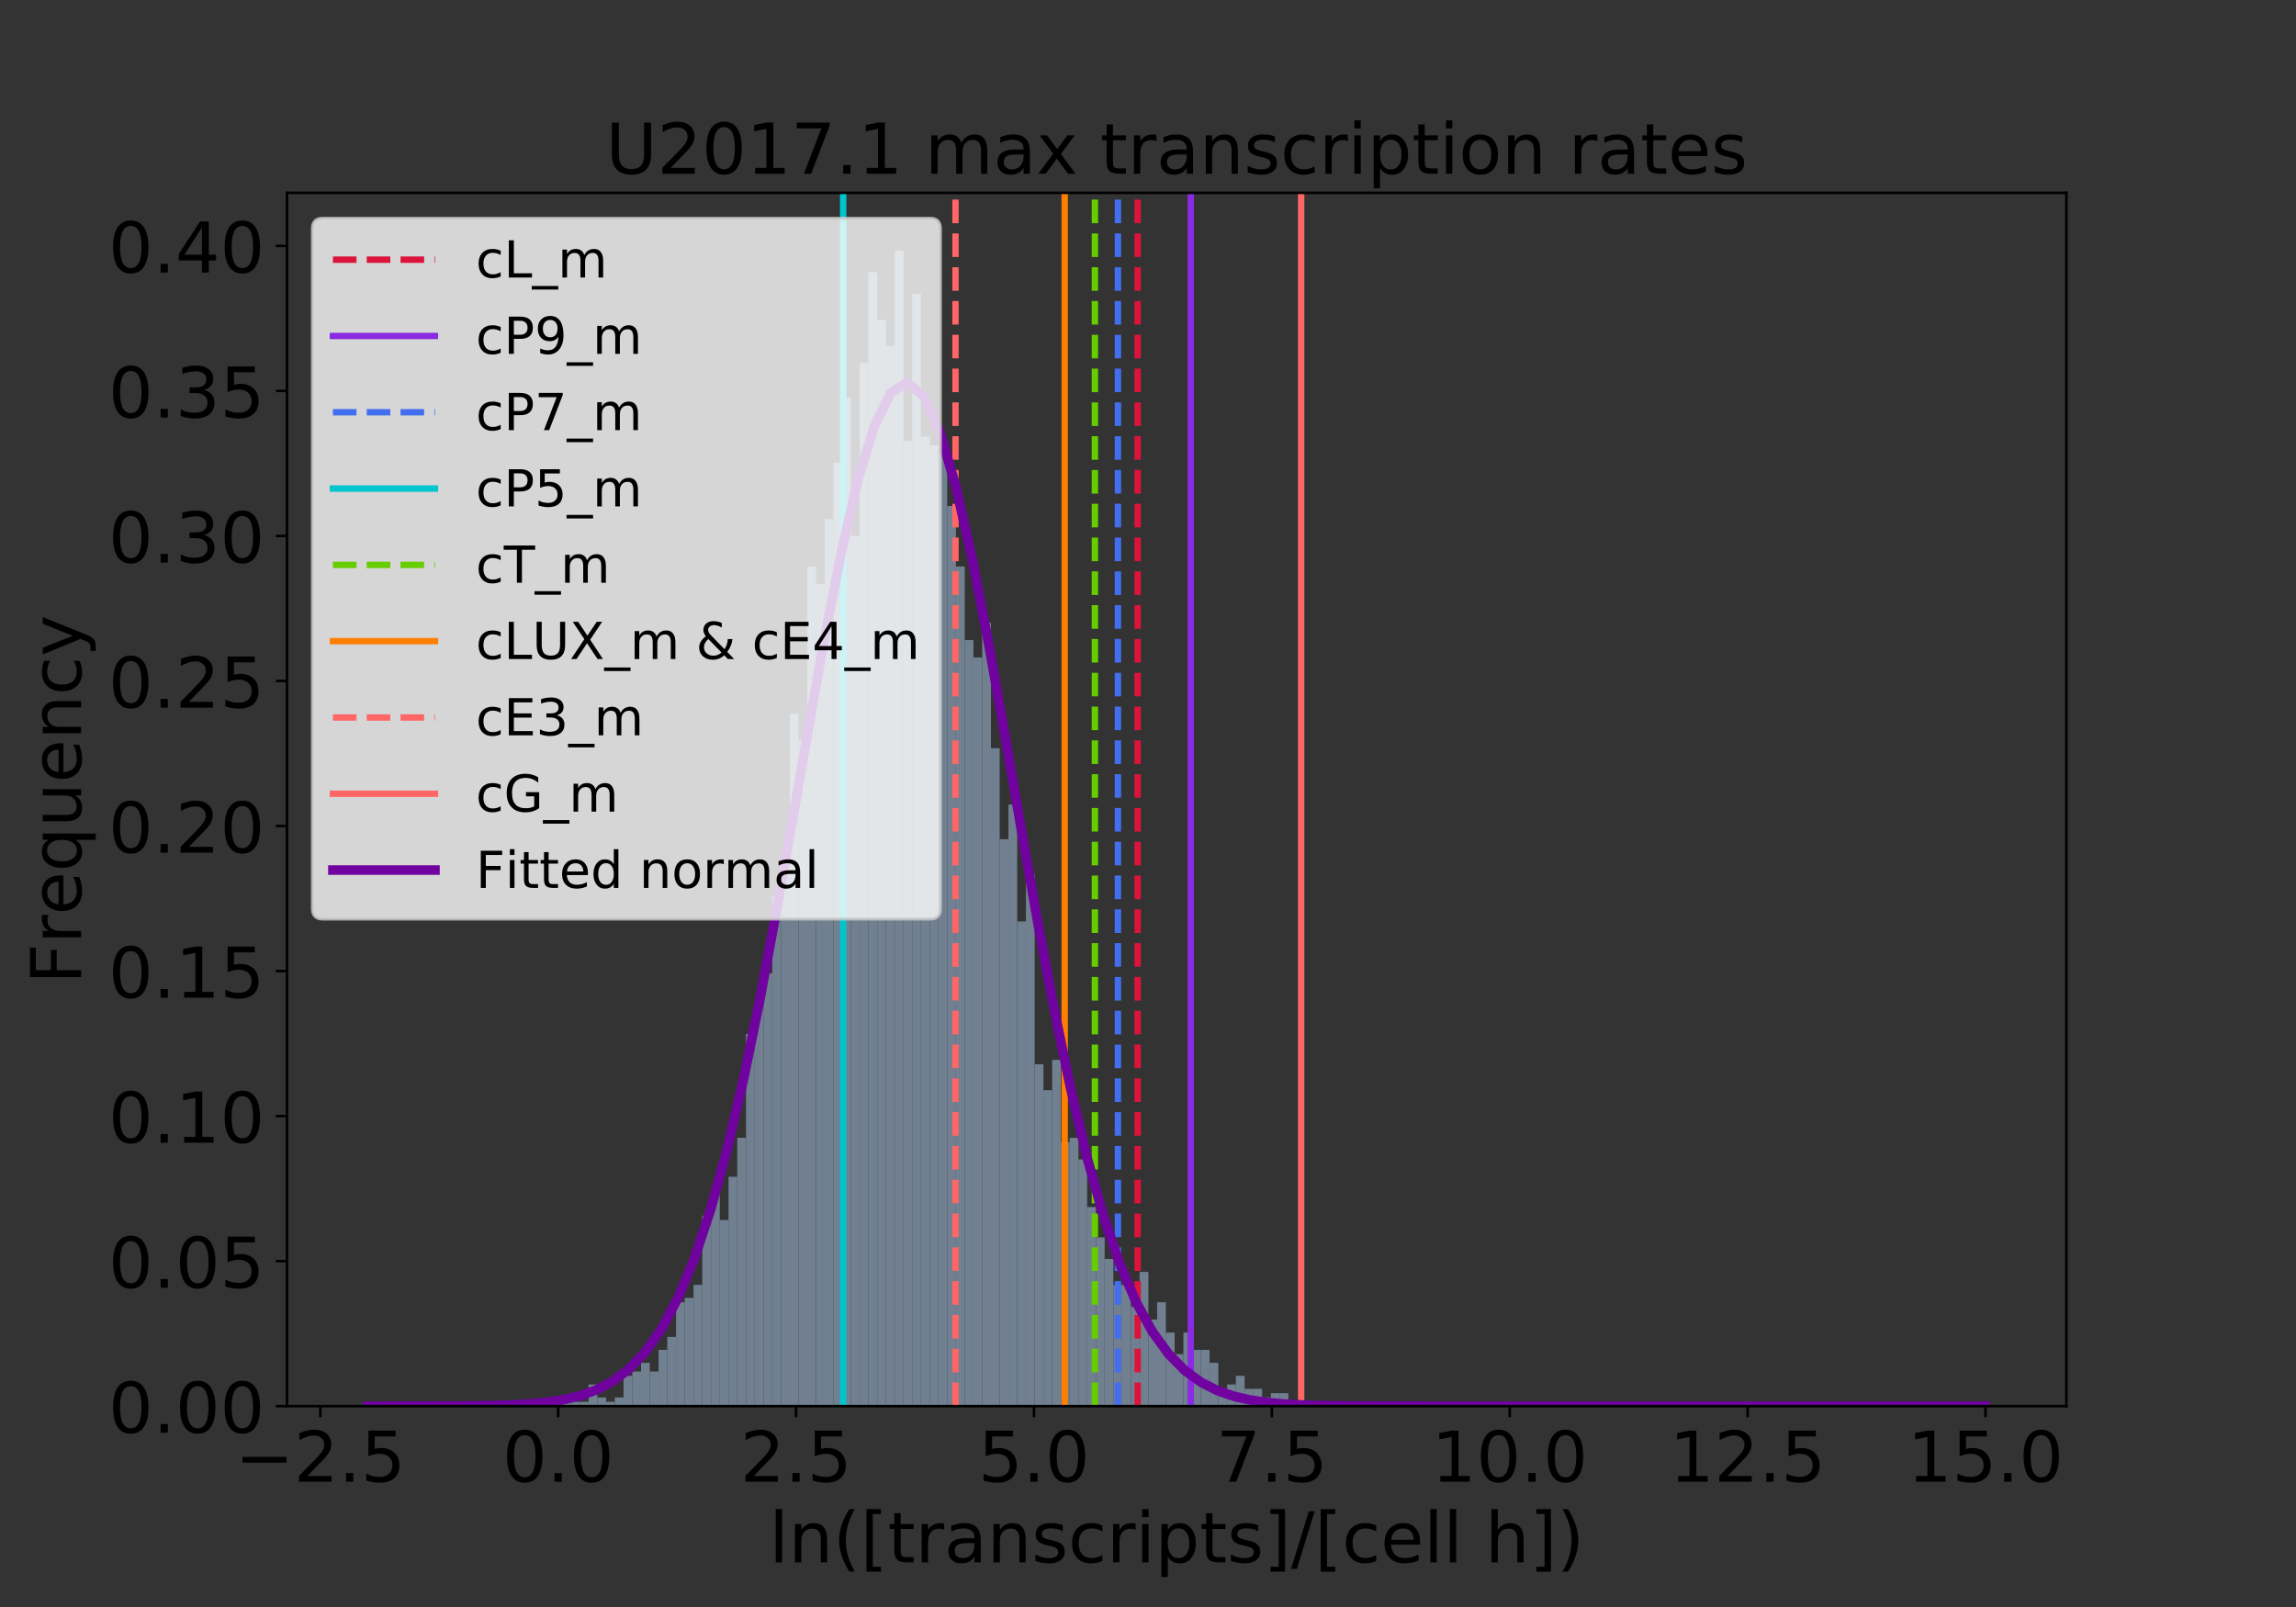 <?xml version="1.0" encoding="utf-8" standalone="no"?>
<!DOCTYPE svg PUBLIC "-//W3C//DTD SVG 1.1//EN"
  "http://www.w3.org/Graphics/SVG/1.1/DTD/svg11.dtd">
<!-- Created with matplotlib (http://matplotlib.org/) -->
<svg height="504pt" version="1.1" viewBox="0 0 720 504" width="720pt" xmlns="http://www.w3.org/2000/svg" xmlns:xlink="http://www.w3.org/1999/xlink">
 <rect x="0" y="0" width="720" height="504" fill="#333333" stroke="none"/>
 <defs>
  <style type="text/css">
*{stroke-linecap:butt;stroke-linejoin:round;}
  </style>
 </defs>
 <g id="figure_1">
  <g id="patch_1">
   <path d="M 0 504 
L 720 504 
L 720 0 
L 0 0 
z
" style="fill:none;"/>
  </g>
  <g id="axes_1">
   <g id="patch_2">
    <path d="M 90 441 
L 648 441 
L 648 60.48 
L 90 60.48 
z
" style="fill:none;"/>
   </g>
   <g id="patch_3">
    <path clip-path="url(#pf3d0f4c58c)" d="M 151.652 441 
L 154.395 441 
L 154.395 439.643 
L 151.652 439.643 
z
" style="fill:#708090;"/>
   </g>
   <g id="patch_4">
    <path clip-path="url(#pf3d0f4c58c)" d="M 154.395 441 
L 157.138 441 
L 157.138 441 
L 154.395 441 
z
" style="fill:#708090;"/>
   </g>
   <g id="patch_5">
    <path clip-path="url(#pf3d0f4c58c)" d="M 157.138 441 
L 159.881 441 
L 159.881 441 
L 157.138 441 
z
" style="fill:#708090;"/>
   </g>
   <g id="patch_6">
    <path clip-path="url(#pf3d0f4c58c)" d="M 159.881 441 
L 162.624 441 
L 162.624 439.643 
L 159.881 439.643 
z
" style="fill:#708090;"/>
   </g>
   <g id="patch_7">
    <path clip-path="url(#pf3d0f4c58c)" d="M 162.624 441 
L 165.367 441 
L 165.367 439.643 
L 162.624 439.643 
z
" style="fill:#708090;"/>
   </g>
   <g id="patch_8">
    <path clip-path="url(#pf3d0f4c58c)" d="M 165.367 441 
L 168.11 441 
L 168.11 441 
L 165.367 441 
z
" style="fill:#708090;"/>
   </g>
   <g id="patch_9">
    <path clip-path="url(#pf3d0f4c58c)" d="M 168.11 441 
L 170.853 441 
L 170.853 441 
L 168.11 441 
z
" style="fill:#708090;"/>
   </g>
   <g id="patch_10">
    <path clip-path="url(#pf3d0f4c58c)" d="M 170.853 441 
L 173.596 441 
L 173.596 441 
L 170.853 441 
z
" style="fill:#708090;"/>
   </g>
   <g id="patch_11">
    <path clip-path="url(#pf3d0f4c58c)" d="M 173.596 441 
L 176.339 441 
L 176.339 441 
L 173.596 441 
z
" style="fill:#708090;"/>
   </g>
   <g id="patch_12">
    <path clip-path="url(#pf3d0f4c58c)" d="M 176.339 441 
L 179.082 441 
L 179.082 439.643 
L 176.339 439.643 
z
" style="fill:#708090;"/>
   </g>
   <g id="patch_13">
    <path clip-path="url(#pf3d0f4c58c)" d="M 179.082 441 
L 181.825 441 
L 181.825 439.643 
L 179.082 439.643 
z
" style="fill:#708090;"/>
   </g>
   <g id="patch_14">
    <path clip-path="url(#pf3d0f4c58c)" d="M 181.825 441 
L 184.568 441 
L 184.568 439.643 
L 181.825 439.643 
z
" style="fill:#708090;"/>
   </g>
   <g id="patch_15">
    <path clip-path="url(#pf3d0f4c58c)" d="M 184.568 441 
L 187.311 441 
L 187.311 434.213 
L 184.568 434.213 
z
" style="fill:#708090;"/>
   </g>
   <g id="patch_16">
    <path clip-path="url(#pf3d0f4c58c)" d="M 187.311 441 
L 190.054 441 
L 190.054 438.285 
L 187.311 438.285 
z
" style="fill:#708090;"/>
   </g>
   <g id="patch_17">
    <path clip-path="url(#pf3d0f4c58c)" d="M 190.054 441 
L 192.797 441 
L 192.797 439.643 
L 190.054 439.643 
z
" style="fill:#708090;"/>
   </g>
   <g id="patch_18">
    <path clip-path="url(#pf3d0f4c58c)" d="M 192.797 441 
L 195.54 441 
L 195.54 438.285 
L 192.797 438.285 
z
" style="fill:#708090;"/>
   </g>
   <g id="patch_19">
    <path clip-path="url(#pf3d0f4c58c)" d="M 195.54 441 
L 198.283 441 
L 198.283 431.499 
L 195.54 431.499 
z
" style="fill:#708090;"/>
   </g>
   <g id="patch_20">
    <path clip-path="url(#pf3d0f4c58c)" d="M 198.283 441 
L 201.026 441 
L 201.026 430.142 
L 198.283 430.142 
z
" style="fill:#708090;"/>
   </g>
   <g id="patch_21">
    <path clip-path="url(#pf3d0f4c58c)" d="M 201.026 441 
L 203.769 441 
L 203.769 427.427 
L 201.026 427.427 
z
" style="fill:#708090;"/>
   </g>
   <g id="patch_22">
    <path clip-path="url(#pf3d0f4c58c)" d="M 203.769 441 
L 206.512 441 
L 206.512 430.142 
L 203.769 430.142 
z
" style="fill:#708090;"/>
   </g>
   <g id="patch_23">
    <path clip-path="url(#pf3d0f4c58c)" d="M 206.512 441 
L 209.255 441 
L 209.255 423.355 
L 206.512 423.355 
z
" style="fill:#708090;"/>
   </g>
   <g id="patch_24">
    <path clip-path="url(#pf3d0f4c58c)" d="M 209.255 441 
L 211.998 441 
L 211.998 419.283 
L 209.255 419.283 
z
" style="fill:#708090;"/>
   </g>
   <g id="patch_25">
    <path clip-path="url(#pf3d0f4c58c)" d="M 211.998 441 
L 214.741 441 
L 214.741 408.425 
L 211.998 408.425 
z
" style="fill:#708090;"/>
   </g>
   <g id="patch_26">
    <path clip-path="url(#pf3d0f4c58c)" d="M 214.741 441 
L 217.484 441 
L 217.484 407.067 
L 214.741 407.067 
z
" style="fill:#708090;"/>
   </g>
   <g id="patch_27">
    <path clip-path="url(#pf3d0f4c58c)" d="M 217.484 441 
L 220.228 441 
L 220.228 402.996 
L 217.484 402.996 
z
" style="fill:#708090;"/>
   </g>
   <g id="patch_28">
    <path clip-path="url(#pf3d0f4c58c)" d="M 220.228 441 
L 222.971 441 
L 222.971 381.279 
L 220.228 381.279 
z
" style="fill:#708090;"/>
   </g>
   <g id="patch_29">
    <path clip-path="url(#pf3d0f4c58c)" d="M 222.971 441 
L 225.714 441 
L 225.714 373.135 
L 222.971 373.135 
z
" style="fill:#708090;"/>
   </g>
   <g id="patch_30">
    <path clip-path="url(#pf3d0f4c58c)" d="M 225.714 441 
L 228.457 441 
L 228.457 382.636 
L 225.714 382.636 
z
" style="fill:#708090;"/>
   </g>
   <g id="patch_31">
    <path clip-path="url(#pf3d0f4c58c)" d="M 228.457 441 
L 231.2 441 
L 231.2 369.063 
L 228.457 369.063 
z
" style="fill:#708090;"/>
   </g>
   <g id="patch_32">
    <path clip-path="url(#pf3d0f4c58c)" d="M 231.2 441 
L 233.943 441 
L 233.943 356.847 
L 231.2 356.847 
z
" style="fill:#708090;"/>
   </g>
   <g id="patch_33">
    <path clip-path="url(#pf3d0f4c58c)" d="M 233.943 441 
L 236.686 441 
L 236.686 324.272 
L 233.943 324.272 
z
" style="fill:#708090;"/>
   </g>
   <g id="patch_34">
    <path clip-path="url(#pf3d0f4c58c)" d="M 236.686 441 
L 239.429 441 
L 239.429 314.771 
L 236.686 314.771 
z
" style="fill:#708090;"/>
   </g>
   <g id="patch_35">
    <path clip-path="url(#pf3d0f4c58c)" d="M 239.429 441 
L 242.172 441 
L 242.172 305.27 
L 239.429 305.27 
z
" style="fill:#708090;"/>
   </g>
   <g id="patch_36">
    <path clip-path="url(#pf3d0f4c58c)" d="M 242.172 441 
L 244.915 441 
L 244.915 280.838 
L 242.172 280.838 
z
" style="fill:#708090;"/>
   </g>
   <g id="patch_37">
    <path clip-path="url(#pf3d0f4c58c)" d="M 244.915 441 
L 247.658 441 
L 247.658 271.337 
L 244.915 271.337 
z
" style="fill:#708090;"/>
   </g>
   <g id="patch_38">
    <path clip-path="url(#pf3d0f4c58c)" d="M 247.658 441 
L 250.401 441 
L 250.401 223.831 
L 247.658 223.831 
z
" style="fill:#708090;"/>
   </g>
   <g id="patch_39">
    <path clip-path="url(#pf3d0f4c58c)" d="M 250.401 441 
L 253.144 441 
L 253.144 231.975 
L 250.401 231.975 
z
" style="fill:#708090;"/>
   </g>
   <g id="patch_40">
    <path clip-path="url(#pf3d0f4c58c)" d="M 253.144 441 
L 255.887 441 
L 255.887 177.683 
L 253.144 177.683 
z
" style="fill:#708090;"/>
   </g>
   <g id="patch_41">
    <path clip-path="url(#pf3d0f4c58c)" d="M 255.887 441 
L 258.63 441 
L 258.63 183.112 
L 255.887 183.112 
z
" style="fill:#708090;"/>
   </g>
   <g id="patch_42">
    <path clip-path="url(#pf3d0f4c58c)" d="M 258.63 441 
L 261.373 441 
L 261.373 162.753 
L 258.63 162.753 
z
" style="fill:#708090;"/>
   </g>
   <g id="patch_43">
    <path clip-path="url(#pf3d0f4c58c)" d="M 261.373 441 
L 264.116 441 
L 264.116 145.108 
L 261.373 145.108 
z
" style="fill:#708090;"/>
   </g>
   <g id="patch_44">
    <path clip-path="url(#pf3d0f4c58c)" d="M 264.116 441 
L 266.859 441 
L 266.859 124.748 
L 264.116 124.748 
z
" style="fill:#708090;"/>
   </g>
   <g id="patch_45">
    <path clip-path="url(#pf3d0f4c58c)" d="M 266.859 441 
L 269.602 441 
L 269.602 168.182 
L 266.859 168.182 
z
" style="fill:#708090;"/>
   </g>
   <g id="patch_46">
    <path clip-path="url(#pf3d0f4c58c)" d="M 269.602 441 
L 272.345 441 
L 272.345 113.89 
L 269.602 113.89 
z
" style="fill:#708090;"/>
   </g>
   <g id="patch_47">
    <path clip-path="url(#pf3d0f4c58c)" d="M 272.345 441 
L 275.088 441 
L 275.088 85.387 
L 272.345 85.387 
z
" style="fill:#708090;"/>
   </g>
   <g id="patch_48">
    <path clip-path="url(#pf3d0f4c58c)" d="M 275.088 441 
L 277.831 441 
L 277.831 100.317 
L 275.088 100.317 
z
" style="fill:#708090;"/>
   </g>
   <g id="patch_49">
    <path clip-path="url(#pf3d0f4c58c)" d="M 277.831 441 
L 280.574 441 
L 280.574 108.461 
L 277.831 108.461 
z
" style="fill:#708090;"/>
   </g>
   <g id="patch_50">
    <path clip-path="url(#pf3d0f4c58c)" d="M 280.574 441 
L 283.317 441 
L 283.317 78.6 
L 280.574 78.6 
z
" style="fill:#708090;"/>
   </g>
   <g id="patch_51">
    <path clip-path="url(#pf3d0f4c58c)" d="M 283.317 441 
L 286.06 441 
L 286.06 138.321 
L 283.317 138.321 
z
" style="fill:#708090;"/>
   </g>
   <g id="patch_52">
    <path clip-path="url(#pf3d0f4c58c)" d="M 286.06 441 
L 288.803 441 
L 288.803 92.173 
L 286.06 92.173 
z
" style="fill:#708090;"/>
   </g>
   <g id="patch_53">
    <path clip-path="url(#pf3d0f4c58c)" d="M 288.803 441 
L 291.546 441 
L 291.546 136.964 
L 288.803 136.964 
z
" style="fill:#708090;"/>
   </g>
   <g id="patch_54">
    <path clip-path="url(#pf3d0f4c58c)" d="M 291.546 441 
L 294.289 441 
L 294.289 139.679 
L 291.546 139.679 
z
" style="fill:#708090;"/>
   </g>
   <g id="patch_55">
    <path clip-path="url(#pf3d0f4c58c)" d="M 294.289 441 
L 297.032 441 
L 297.032 142.393 
L 294.289 142.393 
z
" style="fill:#708090;"/>
   </g>
   <g id="patch_56">
    <path clip-path="url(#pf3d0f4c58c)" d="M 297.032 441 
L 299.775 441 
L 299.775 158.681 
L 297.032 158.681 
z
" style="fill:#708090;"/>
   </g>
   <g id="patch_57">
    <path clip-path="url(#pf3d0f4c58c)" d="M 299.775 441 
L 302.518 441 
L 302.518 177.683 
L 299.775 177.683 
z
" style="fill:#708090;"/>
   </g>
   <g id="patch_58">
    <path clip-path="url(#pf3d0f4c58c)" d="M 302.518 441 
L 305.261 441 
L 305.261 200.757 
L 302.518 200.757 
z
" style="fill:#708090;"/>
   </g>
   <g id="patch_59">
    <path clip-path="url(#pf3d0f4c58c)" d="M 305.261 441 
L 308.004 441 
L 308.004 206.187 
L 305.261 206.187 
z
" style="fill:#708090;"/>
   </g>
   <g id="patch_60">
    <path clip-path="url(#pf3d0f4c58c)" d="M 308.004 441 
L 310.747 441 
L 310.747 195.328 
L 308.004 195.328 
z
" style="fill:#708090;"/>
   </g>
   <g id="patch_61">
    <path clip-path="url(#pf3d0f4c58c)" d="M 310.747 441 
L 313.491 441 
L 313.491 234.69 
L 310.747 234.69 
z
" style="fill:#708090;"/>
   </g>
   <g id="patch_62">
    <path clip-path="url(#pf3d0f4c58c)" d="M 313.491 441 
L 316.234 441 
L 316.234 263.193 
L 313.491 263.193 
z
" style="fill:#708090;"/>
   </g>
   <g id="patch_63">
    <path clip-path="url(#pf3d0f4c58c)" d="M 316.234 441 
L 318.977 441 
L 318.977 252.335 
L 316.234 252.335 
z
" style="fill:#708090;"/>
   </g>
   <g id="patch_64">
    <path clip-path="url(#pf3d0f4c58c)" d="M 318.977 441 
L 321.72 441 
L 321.72 288.982 
L 318.977 288.982 
z
" style="fill:#708090;"/>
   </g>
   <g id="patch_65">
    <path clip-path="url(#pf3d0f4c58c)" d="M 321.72 441 
L 324.463 441 
L 324.463 274.052 
L 321.72 274.052 
z
" style="fill:#708090;"/>
   </g>
   <g id="patch_66">
    <path clip-path="url(#pf3d0f4c58c)" d="M 324.463 441 
L 327.206 441 
L 327.206 333.773 
L 324.463 333.773 
z
" style="fill:#708090;"/>
   </g>
   <g id="patch_67">
    <path clip-path="url(#pf3d0f4c58c)" d="M 327.206 441 
L 329.949 441 
L 329.949 341.917 
L 327.206 341.917 
z
" style="fill:#708090;"/>
   </g>
   <g id="patch_68">
    <path clip-path="url(#pf3d0f4c58c)" d="M 329.949 441 
L 332.692 441 
L 332.692 332.416 
L 329.949 332.416 
z
" style="fill:#708090;"/>
   </g>
   <g id="patch_69">
    <path clip-path="url(#pf3d0f4c58c)" d="M 332.692 441 
L 335.435 441 
L 335.435 358.204 
L 332.692 358.204 
z
" style="fill:#708090;"/>
   </g>
   <g id="patch_70">
    <path clip-path="url(#pf3d0f4c58c)" d="M 335.435 441 
L 338.178 441 
L 338.178 356.847 
L 335.435 356.847 
z
" style="fill:#708090;"/>
   </g>
   <g id="patch_71">
    <path clip-path="url(#pf3d0f4c58c)" d="M 338.178 441 
L 340.921 441 
L 340.921 363.634 
L 338.178 363.634 
z
" style="fill:#708090;"/>
   </g>
   <g id="patch_72">
    <path clip-path="url(#pf3d0f4c58c)" d="M 340.921 441 
L 343.664 441 
L 343.664 378.564 
L 340.921 378.564 
z
" style="fill:#708090;"/>
   </g>
   <g id="patch_73">
    <path clip-path="url(#pf3d0f4c58c)" d="M 343.664 441 
L 346.407 441 
L 346.407 388.065 
L 343.664 388.065 
z
" style="fill:#708090;"/>
   </g>
   <g id="patch_74">
    <path clip-path="url(#pf3d0f4c58c)" d="M 346.407 441 
L 349.15 441 
L 349.15 394.852 
L 346.407 394.852 
z
" style="fill:#708090;"/>
   </g>
   <g id="patch_75">
    <path clip-path="url(#pf3d0f4c58c)" d="M 349.15 441 
L 351.893 441 
L 351.893 402.996 
L 349.15 402.996 
z
" style="fill:#708090;"/>
   </g>
   <g id="patch_76">
    <path clip-path="url(#pf3d0f4c58c)" d="M 351.893 441 
L 354.636 441 
L 354.636 402.996 
L 351.893 402.996 
z
" style="fill:#708090;"/>
   </g>
   <g id="patch_77">
    <path clip-path="url(#pf3d0f4c58c)" d="M 354.636 441 
L 357.379 441 
L 357.379 409.782 
L 354.636 409.782 
z
" style="fill:#708090;"/>
   </g>
   <g id="patch_78">
    <path clip-path="url(#pf3d0f4c58c)" d="M 357.379 441 
L 360.122 441 
L 360.122 398.924 
L 357.379 398.924 
z
" style="fill:#708090;"/>
   </g>
   <g id="patch_79">
    <path clip-path="url(#pf3d0f4c58c)" d="M 360.122 441 
L 362.865 441 
L 362.865 413.854 
L 360.122 413.854 
z
" style="fill:#708090;"/>
   </g>
   <g id="patch_80">
    <path clip-path="url(#pf3d0f4c58c)" d="M 362.865 441 
L 365.608 441 
L 365.608 408.425 
L 362.865 408.425 
z
" style="fill:#708090;"/>
   </g>
   <g id="patch_81">
    <path clip-path="url(#pf3d0f4c58c)" d="M 365.608 441 
L 368.351 441 
L 368.351 417.926 
L 365.608 417.926 
z
" style="fill:#708090;"/>
   </g>
   <g id="patch_82">
    <path clip-path="url(#pf3d0f4c58c)" d="M 368.351 441 
L 371.094 441 
L 371.094 424.712 
L 368.351 424.712 
z
" style="fill:#708090;"/>
   </g>
   <g id="patch_83">
    <path clip-path="url(#pf3d0f4c58c)" d="M 371.094 441 
L 373.837 441 
L 373.837 417.926 
L 371.094 417.926 
z
" style="fill:#708090;"/>
   </g>
   <g id="patch_84">
    <path clip-path="url(#pf3d0f4c58c)" d="M 373.837 441 
L 376.58 441 
L 376.58 423.355 
L 373.837 423.355 
z
" style="fill:#708090;"/>
   </g>
   <g id="patch_85">
    <path clip-path="url(#pf3d0f4c58c)" d="M 376.58 441 
L 379.323 441 
L 379.323 423.355 
L 376.58 423.355 
z
" style="fill:#708090;"/>
   </g>
   <g id="patch_86">
    <path clip-path="url(#pf3d0f4c58c)" d="M 379.323 441 
L 382.066 441 
L 382.066 427.427 
L 379.323 427.427 
z
" style="fill:#708090;"/>
   </g>
   <g id="patch_87">
    <path clip-path="url(#pf3d0f4c58c)" d="M 382.066 441 
L 384.809 441 
L 384.809 435.571 
L 382.066 435.571 
z
" style="fill:#708090;"/>
   </g>
   <g id="patch_88">
    <path clip-path="url(#pf3d0f4c58c)" d="M 384.809 441 
L 387.552 441 
L 387.552 434.213 
L 384.809 434.213 
z
" style="fill:#708090;"/>
   </g>
   <g id="patch_89">
    <path clip-path="url(#pf3d0f4c58c)" d="M 387.552 441 
L 390.295 441 
L 390.295 431.499 
L 387.552 431.499 
z
" style="fill:#708090;"/>
   </g>
   <g id="patch_90">
    <path clip-path="url(#pf3d0f4c58c)" d="M 390.295 441 
L 393.038 441 
L 393.038 435.571 
L 390.295 435.571 
z
" style="fill:#708090;"/>
   </g>
   <g id="patch_91">
    <path clip-path="url(#pf3d0f4c58c)" d="M 393.038 441 
L 395.781 441 
L 395.781 435.571 
L 393.038 435.571 
z
" style="fill:#708090;"/>
   </g>
   <g id="patch_92">
    <path clip-path="url(#pf3d0f4c58c)" d="M 395.781 441 
L 398.524 441 
L 398.524 438.285 
L 395.781 438.285 
z
" style="fill:#708090;"/>
   </g>
   <g id="patch_93">
    <path clip-path="url(#pf3d0f4c58c)" d="M 398.524 441 
L 401.267 441 
L 401.267 436.928 
L 398.524 436.928 
z
" style="fill:#708090;"/>
   </g>
   <g id="patch_94">
    <path clip-path="url(#pf3d0f4c58c)" d="M 401.267 441 
L 404.01 441 
L 404.01 436.928 
L 401.267 436.928 
z
" style="fill:#708090;"/>
   </g>
   <g id="patch_95">
    <path clip-path="url(#pf3d0f4c58c)" d="M 404.01 441 
L 406.754 441 
L 406.754 439.643 
L 404.01 439.643 
z
" style="fill:#708090;"/>
   </g>
   <g id="patch_96">
    <path clip-path="url(#pf3d0f4c58c)" d="M 406.754 441 
L 409.497 441 
L 409.497 439.643 
L 406.754 439.643 
z
" style="fill:#708090;"/>
   </g>
   <g id="patch_97">
    <path clip-path="url(#pf3d0f4c58c)" d="M 409.497 441 
L 412.24 441 
L 412.24 439.643 
L 409.497 439.643 
z
" style="fill:#708090;"/>
   </g>
   <g id="patch_98">
    <path clip-path="url(#pf3d0f4c58c)" d="M 412.24 441 
L 414.983 441 
L 414.983 439.643 
L 412.24 439.643 
z
" style="fill:#708090;"/>
   </g>
   <g id="patch_99">
    <path clip-path="url(#pf3d0f4c58c)" d="M 414.983 441 
L 417.726 441 
L 417.726 441 
L 414.983 441 
z
" style="fill:#708090;"/>
   </g>
   <g id="patch_100">
    <path clip-path="url(#pf3d0f4c58c)" d="M 417.726 441 
L 420.469 441 
L 420.469 441 
L 417.726 441 
z
" style="fill:#708090;"/>
   </g>
   <g id="patch_101">
    <path clip-path="url(#pf3d0f4c58c)" d="M 420.469 441 
L 423.212 441 
L 423.212 439.643 
L 420.469 439.643 
z
" style="fill:#708090;"/>
   </g>
   <g id="patch_102">
    <path clip-path="url(#pf3d0f4c58c)" d="M 423.212 441 
L 425.955 441 
L 425.955 439.643 
L 423.212 439.643 
z
" style="fill:#708090;"/>
   </g>
   <g id="matplotlib.axis_1">
    <g id="xtick_1">
     <g id="line2d_1">
      <defs>
       <path d="M 0 0 
L 0 3.5 
" id="m1ff532fe93" style="stroke:#000000;stroke-width:0.8;"/>
      </defs>
      <g>
       <use style="stroke:#000000;stroke-width:0.8;" x="100.444" xlink:href="#m1ff532fe93" y="441"/>
      </g>
     </g>
     <g id="text_1">
      <!-- −2.5 -->
      <defs>
       <path d="M 10.594 35.5 
L 73.188 35.5 
L 73.188 27.203 
L 10.594 27.203 
z
" id="DejaVuSans-2212"/>
       <path d="M 19.188 8.297 
L 53.609 8.297 
L 53.609 0 
L 7.328 0 
L 7.328 8.297 
Q 12.938 14.109 22.625 23.891 
Q 32.328 33.688 34.812 36.531 
Q 39.547 41.844 41.422 45.531 
Q 43.312 49.219 43.312 52.781 
Q 43.312 58.594 39.234 62.25 
Q 35.156 65.922 28.609 65.922 
Q 23.969 65.922 18.812 64.312 
Q 13.672 62.703 7.812 59.422 
L 7.812 69.391 
Q 13.766 71.781 18.938 73 
Q 24.125 74.219 28.422 74.219 
Q 39.75 74.219 46.484 68.547 
Q 53.219 62.891 53.219 53.422 
Q 53.219 48.922 51.531 44.891 
Q 49.859 40.875 45.406 35.406 
Q 44.188 33.984 37.641 27.219 
Q 31.109 20.453 19.188 8.297 
z
" id="DejaVuSans-32"/>
       <path d="M 10.688 12.406 
L 21 12.406 
L 21 0 
L 10.688 0 
z
" id="DejaVuSans-2e"/>
       <path d="M 10.797 72.906 
L 49.516 72.906 
L 49.516 64.594 
L 19.828 64.594 
L 19.828 46.734 
Q 21.969 47.469 24.109 47.828 
Q 26.266 48.188 28.422 48.188 
Q 40.625 48.188 47.75 41.5 
Q 54.891 34.812 54.891 23.391 
Q 54.891 11.625 47.562 5.094 
Q 40.234 -1.422 26.906 -1.422 
Q 22.312 -1.422 17.547 -0.641 
Q 12.797 0.141 7.719 1.703 
L 7.719 11.625 
Q 12.109 9.234 16.797 8.062 
Q 21.484 6.891 26.703 6.891 
Q 35.156 6.891 40.078 11.328 
Q 45.016 15.766 45.016 23.391 
Q 45.016 31 40.078 35.438 
Q 35.156 39.891 26.703 39.891 
Q 22.75 39.891 18.812 39.016 
Q 14.891 38.141 10.797 36.281 
z
" id="DejaVuSans-35"/>
      </defs>
      <g transform="translate(73.733 464.717)scale(0.22 -0.22)">
       <use xlink:href="#DejaVuSans-2212"/>
       <use x="83.789" xlink:href="#DejaVuSans-32"/>
       <use x="147.412" xlink:href="#DejaVuSans-2e"/>
       <use x="179.199" xlink:href="#DejaVuSans-35"/>
      </g>
     </g>
    </g>
    <g id="xtick_2">
     <g id="line2d_2">
      <g>
       <use style="stroke:#000000;stroke-width:0.8;" x="175.043" xlink:href="#m1ff532fe93" y="441"/>
      </g>
     </g>
     <g id="text_2">
      <!-- 0.0 -->
      <defs>
       <path d="M 31.781 66.406 
Q 24.172 66.406 20.328 58.906 
Q 16.5 51.422 16.5 36.375 
Q 16.5 21.391 20.328 13.891 
Q 24.172 6.391 31.781 6.391 
Q 39.453 6.391 43.281 13.891 
Q 47.125 21.391 47.125 36.375 
Q 47.125 51.422 43.281 58.906 
Q 39.453 66.406 31.781 66.406 
z
M 31.781 74.219 
Q 44.047 74.219 50.516 64.516 
Q 56.984 54.828 56.984 36.375 
Q 56.984 17.969 50.516 8.266 
Q 44.047 -1.422 31.781 -1.422 
Q 19.531 -1.422 13.062 8.266 
Q 6.594 17.969 6.594 36.375 
Q 6.594 54.828 13.062 64.516 
Q 19.531 74.219 31.781 74.219 
z
" id="DejaVuSans-30"/>
      </defs>
      <g transform="translate(157.549 464.717)scale(0.22 -0.22)">
       <use xlink:href="#DejaVuSans-30"/>
       <use x="63.623" xlink:href="#DejaVuSans-2e"/>
       <use x="95.41" xlink:href="#DejaVuSans-30"/>
      </g>
     </g>
    </g>
    <g id="xtick_3">
     <g id="line2d_3">
      <g>
       <use style="stroke:#000000;stroke-width:0.8;" x="249.642" xlink:href="#m1ff532fe93" y="441"/>
      </g>
     </g>
     <g id="text_3">
      <!-- 2.5 -->
      <g transform="translate(232.148 464.717)scale(0.22 -0.22)">
       <use xlink:href="#DejaVuSans-32"/>
       <use x="63.623" xlink:href="#DejaVuSans-2e"/>
       <use x="95.41" xlink:href="#DejaVuSans-35"/>
      </g>
     </g>
    </g>
    <g id="xtick_4">
     <g id="line2d_4">
      <g>
       <use style="stroke:#000000;stroke-width:0.8;" x="324.241" xlink:href="#m1ff532fe93" y="441"/>
      </g>
     </g>
     <g id="text_4">
      <!-- 5.0 -->
      <g transform="translate(306.747 464.717)scale(0.22 -0.22)">
       <use xlink:href="#DejaVuSans-35"/>
       <use x="63.623" xlink:href="#DejaVuSans-2e"/>
       <use x="95.41" xlink:href="#DejaVuSans-30"/>
      </g>
     </g>
    </g>
    <g id="xtick_5">
     <g id="line2d_5">
      <g>
       <use style="stroke:#000000;stroke-width:0.8;" x="398.84" xlink:href="#m1ff532fe93" y="441"/>
      </g>
     </g>
     <g id="text_5">
      <!-- 7.5 -->
      <defs>
       <path d="M 8.203 72.906 
L 55.078 72.906 
L 55.078 68.703 
L 28.609 0 
L 18.312 0 
L 43.219 64.594 
L 8.203 64.594 
z
" id="DejaVuSans-37"/>
      </defs>
      <g transform="translate(381.346 464.717)scale(0.22 -0.22)">
       <use xlink:href="#DejaVuSans-37"/>
       <use x="63.623" xlink:href="#DejaVuSans-2e"/>
       <use x="95.41" xlink:href="#DejaVuSans-35"/>
      </g>
     </g>
    </g>
    <g id="xtick_6">
     <g id="line2d_6">
      <g>
       <use style="stroke:#000000;stroke-width:0.8;" x="473.439" xlink:href="#m1ff532fe93" y="441"/>
      </g>
     </g>
     <g id="text_6">
      <!-- 10.0 -->
      <defs>
       <path d="M 12.406 8.297 
L 28.516 8.297 
L 28.516 63.922 
L 10.984 60.406 
L 10.984 69.391 
L 28.422 72.906 
L 38.281 72.906 
L 38.281 8.297 
L 54.391 8.297 
L 54.391 0 
L 12.406 0 
z
" id="DejaVuSans-31"/>
      </defs>
      <g transform="translate(448.946 464.717)scale(0.22 -0.22)">
       <use xlink:href="#DejaVuSans-31"/>
       <use x="63.623" xlink:href="#DejaVuSans-30"/>
       <use x="127.246" xlink:href="#DejaVuSans-2e"/>
       <use x="159.033" xlink:href="#DejaVuSans-30"/>
      </g>
     </g>
    </g>
    <g id="xtick_7">
     <g id="line2d_7">
      <g>
       <use style="stroke:#000000;stroke-width:0.8;" x="548.037" xlink:href="#m1ff532fe93" y="441"/>
      </g>
     </g>
     <g id="text_7">
      <!-- 12.5 -->
      <g transform="translate(523.545 464.717)scale(0.22 -0.22)">
       <use xlink:href="#DejaVuSans-31"/>
       <use x="63.623" xlink:href="#DejaVuSans-32"/>
       <use x="127.246" xlink:href="#DejaVuSans-2e"/>
       <use x="159.033" xlink:href="#DejaVuSans-35"/>
      </g>
     </g>
    </g>
    <g id="xtick_8">
     <g id="line2d_8">
      <g>
       <use style="stroke:#000000;stroke-width:0.8;" x="622.636" xlink:href="#m1ff532fe93" y="441"/>
      </g>
     </g>
     <g id="text_8">
      <!-- 15.0 -->
      <g transform="translate(598.144 464.717)scale(0.22 -0.22)">
       <use xlink:href="#DejaVuSans-31"/>
       <use x="63.623" xlink:href="#DejaVuSans-35"/>
       <use x="127.246" xlink:href="#DejaVuSans-2e"/>
       <use x="159.033" xlink:href="#DejaVuSans-30"/>
      </g>
     </g>
    </g>
    <g id="text_9">
     <!-- ln([transcripts]/[cell h]) -->
     <defs>
      <path d="M 9.422 75.984 
L 18.406 75.984 
L 18.406 0 
L 9.422 0 
z
" id="DejaVuSans-6c"/>
      <path d="M 54.891 33.016 
L 54.891 0 
L 45.906 0 
L 45.906 32.719 
Q 45.906 40.484 42.875 44.328 
Q 39.844 48.188 33.797 48.188 
Q 26.516 48.188 22.312 43.547 
Q 18.109 38.922 18.109 30.906 
L 18.109 0 
L 9.078 0 
L 9.078 54.688 
L 18.109 54.688 
L 18.109 46.188 
Q 21.344 51.125 25.703 53.562 
Q 30.078 56 35.797 56 
Q 45.219 56 50.047 50.172 
Q 54.891 44.344 54.891 33.016 
z
" id="DejaVuSans-6e"/>
      <path d="M 31 75.875 
Q 24.469 64.656 21.281 53.656 
Q 18.109 42.672 18.109 31.391 
Q 18.109 20.125 21.312 9.062 
Q 24.516 -2 31 -13.188 
L 23.188 -13.188 
Q 15.875 -1.703 12.234 9.375 
Q 8.594 20.453 8.594 31.391 
Q 8.594 42.281 12.203 53.312 
Q 15.828 64.359 23.188 75.875 
z
" id="DejaVuSans-28"/>
      <path d="M 8.594 75.984 
L 29.297 75.984 
L 29.297 69 
L 17.578 69 
L 17.578 -6.203 
L 29.297 -6.203 
L 29.297 -13.188 
L 8.594 -13.188 
z
" id="DejaVuSans-5b"/>
      <path d="M 18.312 70.219 
L 18.312 54.688 
L 36.812 54.688 
L 36.812 47.703 
L 18.312 47.703 
L 18.312 18.016 
Q 18.312 11.328 20.141 9.422 
Q 21.969 7.516 27.594 7.516 
L 36.812 7.516 
L 36.812 0 
L 27.594 0 
Q 17.188 0 13.234 3.875 
Q 9.281 7.766 9.281 18.016 
L 9.281 47.703 
L 2.688 47.703 
L 2.688 54.688 
L 9.281 54.688 
L 9.281 70.219 
z
" id="DejaVuSans-74"/>
      <path d="M 41.109 46.297 
Q 39.594 47.172 37.812 47.578 
Q 36.031 48 33.891 48 
Q 26.266 48 22.188 43.047 
Q 18.109 38.094 18.109 28.812 
L 18.109 0 
L 9.078 0 
L 9.078 54.688 
L 18.109 54.688 
L 18.109 46.188 
Q 20.953 51.172 25.484 53.578 
Q 30.031 56 36.531 56 
Q 37.453 56 38.578 55.875 
Q 39.703 55.766 41.062 55.516 
z
" id="DejaVuSans-72"/>
      <path d="M 34.281 27.484 
Q 23.391 27.484 19.188 25 
Q 14.984 22.516 14.984 16.5 
Q 14.984 11.719 18.141 8.906 
Q 21.297 6.109 26.703 6.109 
Q 34.188 6.109 38.703 11.406 
Q 43.219 16.703 43.219 25.484 
L 43.219 27.484 
z
M 52.203 31.203 
L 52.203 0 
L 43.219 0 
L 43.219 8.297 
Q 40.141 3.328 35.547 0.953 
Q 30.953 -1.422 24.312 -1.422 
Q 15.922 -1.422 10.953 3.297 
Q 6 8.016 6 15.922 
Q 6 25.141 12.172 29.828 
Q 18.359 34.516 30.609 34.516 
L 43.219 34.516 
L 43.219 35.406 
Q 43.219 41.609 39.141 45 
Q 35.062 48.391 27.688 48.391 
Q 23 48.391 18.547 47.266 
Q 14.109 46.141 10.016 43.891 
L 10.016 52.203 
Q 14.938 54.109 19.578 55.047 
Q 24.219 56 28.609 56 
Q 40.484 56 46.344 49.844 
Q 52.203 43.703 52.203 31.203 
z
" id="DejaVuSans-61"/>
      <path d="M 44.281 53.078 
L 44.281 44.578 
Q 40.484 46.531 36.375 47.5 
Q 32.281 48.484 27.875 48.484 
Q 21.188 48.484 17.844 46.438 
Q 14.5 44.391 14.5 40.281 
Q 14.5 37.156 16.891 35.375 
Q 19.281 33.594 26.516 31.984 
L 29.594 31.297 
Q 39.156 29.25 43.188 25.516 
Q 47.219 21.781 47.219 15.094 
Q 47.219 7.469 41.188 3.016 
Q 35.156 -1.422 24.609 -1.422 
Q 20.219 -1.422 15.453 -0.562 
Q 10.688 0.297 5.422 2 
L 5.422 11.281 
Q 10.406 8.688 15.234 7.391 
Q 20.062 6.109 24.812 6.109 
Q 31.156 6.109 34.562 8.281 
Q 37.984 10.453 37.984 14.406 
Q 37.984 18.062 35.516 20.016 
Q 33.062 21.969 24.703 23.781 
L 21.578 24.516 
Q 13.234 26.266 9.516 29.906 
Q 5.812 33.547 5.812 39.891 
Q 5.812 47.609 11.281 51.797 
Q 16.75 56 26.812 56 
Q 31.781 56 36.172 55.266 
Q 40.578 54.547 44.281 53.078 
z
" id="DejaVuSans-73"/>
      <path d="M 48.781 52.594 
L 48.781 44.188 
Q 44.969 46.297 41.141 47.344 
Q 37.312 48.391 33.406 48.391 
Q 24.656 48.391 19.812 42.844 
Q 14.984 37.312 14.984 27.297 
Q 14.984 17.281 19.812 11.734 
Q 24.656 6.203 33.406 6.203 
Q 37.312 6.203 41.141 7.25 
Q 44.969 8.297 48.781 10.406 
L 48.781 2.094 
Q 45.016 0.344 40.984 -0.531 
Q 36.969 -1.422 32.422 -1.422 
Q 20.062 -1.422 12.781 6.344 
Q 5.516 14.109 5.516 27.297 
Q 5.516 40.672 12.859 48.328 
Q 20.219 56 33.016 56 
Q 37.156 56 41.109 55.141 
Q 45.062 54.297 48.781 52.594 
z
" id="DejaVuSans-63"/>
      <path d="M 9.422 54.688 
L 18.406 54.688 
L 18.406 0 
L 9.422 0 
z
M 9.422 75.984 
L 18.406 75.984 
L 18.406 64.594 
L 9.422 64.594 
z
" id="DejaVuSans-69"/>
      <path d="M 18.109 8.203 
L 18.109 -20.797 
L 9.078 -20.797 
L 9.078 54.688 
L 18.109 54.688 
L 18.109 46.391 
Q 20.953 51.266 25.266 53.625 
Q 29.594 56 35.594 56 
Q 45.562 56 51.781 48.094 
Q 58.016 40.188 58.016 27.297 
Q 58.016 14.406 51.781 6.484 
Q 45.562 -1.422 35.594 -1.422 
Q 29.594 -1.422 25.266 0.953 
Q 20.953 3.328 18.109 8.203 
z
M 48.688 27.297 
Q 48.688 37.203 44.609 42.844 
Q 40.531 48.484 33.406 48.484 
Q 26.266 48.484 22.188 42.844 
Q 18.109 37.203 18.109 27.297 
Q 18.109 17.391 22.188 11.75 
Q 26.266 6.109 33.406 6.109 
Q 40.531 6.109 44.609 11.75 
Q 48.688 17.391 48.688 27.297 
z
" id="DejaVuSans-70"/>
      <path d="M 30.422 75.984 
L 30.422 -13.188 
L 9.719 -13.188 
L 9.719 -6.203 
L 21.391 -6.203 
L 21.391 69 
L 9.719 69 
L 9.719 75.984 
z
" id="DejaVuSans-5d"/>
      <path d="M 25.391 72.906 
L 33.688 72.906 
L 8.297 -9.281 
L 0 -9.281 
z
" id="DejaVuSans-2f"/>
      <path d="M 56.203 29.594 
L 56.203 25.203 
L 14.891 25.203 
Q 15.484 15.922 20.484 11.062 
Q 25.484 6.203 34.422 6.203 
Q 39.594 6.203 44.453 7.469 
Q 49.312 8.734 54.109 11.281 
L 54.109 2.781 
Q 49.266 0.734 44.188 -0.344 
Q 39.109 -1.422 33.891 -1.422 
Q 20.797 -1.422 13.156 6.188 
Q 5.516 13.812 5.516 26.812 
Q 5.516 40.234 12.766 48.109 
Q 20.016 56 32.328 56 
Q 43.359 56 49.781 48.891 
Q 56.203 41.797 56.203 29.594 
z
M 47.219 32.234 
Q 47.125 39.594 43.094 43.984 
Q 39.062 48.391 32.422 48.391 
Q 24.906 48.391 20.391 44.141 
Q 15.875 39.891 15.188 32.172 
z
" id="DejaVuSans-65"/>
      <path id="DejaVuSans-20"/>
      <path d="M 54.891 33.016 
L 54.891 0 
L 45.906 0 
L 45.906 32.719 
Q 45.906 40.484 42.875 44.328 
Q 39.844 48.188 33.797 48.188 
Q 26.516 48.188 22.312 43.547 
Q 18.109 38.922 18.109 30.906 
L 18.109 0 
L 9.078 0 
L 9.078 75.984 
L 18.109 75.984 
L 18.109 46.188 
Q 21.344 51.125 25.703 53.562 
Q 30.078 56 35.797 56 
Q 45.219 56 50.047 50.172 
Q 54.891 44.344 54.891 33.016 
z
" id="DejaVuSans-68"/>
      <path d="M 8.016 75.875 
L 15.828 75.875 
Q 23.141 64.359 26.781 53.312 
Q 30.422 42.281 30.422 31.391 
Q 30.422 20.453 26.781 9.375 
Q 23.141 -1.703 15.828 -13.188 
L 8.016 -13.188 
Q 14.5 -2 17.703 9.062 
Q 20.906 20.125 20.906 31.391 
Q 20.906 42.672 17.703 53.656 
Q 14.5 64.656 8.016 75.875 
z
" id="DejaVuSans-29"/>
     </defs>
     <g transform="translate(241.192 490.008)scale(0.22 -0.22)">
      <use xlink:href="#DejaVuSans-6c"/>
      <use x="27.783" xlink:href="#DejaVuSans-6e"/>
      <use x="91.162" xlink:href="#DejaVuSans-28"/>
      <use x="130.176" xlink:href="#DejaVuSans-5b"/>
      <use x="169.189" xlink:href="#DejaVuSans-74"/>
      <use x="208.398" xlink:href="#DejaVuSans-72"/>
      <use x="249.512" xlink:href="#DejaVuSans-61"/>
      <use x="310.791" xlink:href="#DejaVuSans-6e"/>
      <use x="374.17" xlink:href="#DejaVuSans-73"/>
      <use x="426.27" xlink:href="#DejaVuSans-63"/>
      <use x="481.25" xlink:href="#DejaVuSans-72"/>
      <use x="522.363" xlink:href="#DejaVuSans-69"/>
      <use x="550.146" xlink:href="#DejaVuSans-70"/>
      <use x="613.623" xlink:href="#DejaVuSans-74"/>
      <use x="652.832" xlink:href="#DejaVuSans-73"/>
      <use x="704.932" xlink:href="#DejaVuSans-5d"/>
      <use x="743.945" xlink:href="#DejaVuSans-2f"/>
      <use x="777.637" xlink:href="#DejaVuSans-5b"/>
      <use x="816.65" xlink:href="#DejaVuSans-63"/>
      <use x="871.631" xlink:href="#DejaVuSans-65"/>
      <use x="933.154" xlink:href="#DejaVuSans-6c"/>
      <use x="960.938" xlink:href="#DejaVuSans-6c"/>
      <use x="988.721" xlink:href="#DejaVuSans-20"/>
      <use x="1020.508" xlink:href="#DejaVuSans-68"/>
      <use x="1083.887" xlink:href="#DejaVuSans-5d"/>
      <use x="1122.9" xlink:href="#DejaVuSans-29"/>
     </g>
    </g>
   </g>
   <g id="matplotlib.axis_2">
    <g id="ytick_1">
     <g id="line2d_9">
      <defs>
       <path d="M 0 0 
L -3.5 0 
" id="mee6489535b" style="stroke:#000000;stroke-width:0.8;"/>
      </defs>
      <g>
       <use style="stroke:#000000;stroke-width:0.8;" x="90" xlink:href="#mee6489535b" y="441"/>
      </g>
     </g>
     <g id="text_10">
      <!-- 0.00 -->
      <g transform="translate(34.016 449.358)scale(0.22 -0.22)">
       <use xlink:href="#DejaVuSans-30"/>
       <use x="63.623" xlink:href="#DejaVuSans-2e"/>
       <use x="95.41" xlink:href="#DejaVuSans-30"/>
       <use x="159.033" xlink:href="#DejaVuSans-30"/>
      </g>
     </g>
    </g>
    <g id="ytick_2">
     <g id="line2d_10">
      <g>
       <use style="stroke:#000000;stroke-width:0.8;" x="90" xlink:href="#mee6489535b" y="395.515"/>
      </g>
     </g>
     <g id="text_11">
      <!-- 0.05 -->
      <g transform="translate(34.016 403.873)scale(0.22 -0.22)">
       <use xlink:href="#DejaVuSans-30"/>
       <use x="63.623" xlink:href="#DejaVuSans-2e"/>
       <use x="95.41" xlink:href="#DejaVuSans-30"/>
       <use x="159.033" xlink:href="#DejaVuSans-35"/>
      </g>
     </g>
    </g>
    <g id="ytick_3">
     <g id="line2d_11">
      <g>
       <use style="stroke:#000000;stroke-width:0.8;" x="90" xlink:href="#mee6489535b" y="350.029"/>
      </g>
     </g>
     <g id="text_12">
      <!-- 0.10 -->
      <g transform="translate(34.016 358.388)scale(0.22 -0.22)">
       <use xlink:href="#DejaVuSans-30"/>
       <use x="63.623" xlink:href="#DejaVuSans-2e"/>
       <use x="95.41" xlink:href="#DejaVuSans-31"/>
       <use x="159.033" xlink:href="#DejaVuSans-30"/>
      </g>
     </g>
    </g>
    <g id="ytick_4">
     <g id="line2d_12">
      <g>
       <use style="stroke:#000000;stroke-width:0.8;" x="90" xlink:href="#mee6489535b" y="304.544"/>
      </g>
     </g>
     <g id="text_13">
      <!-- 0.15 -->
      <g transform="translate(34.016 312.902)scale(0.22 -0.22)">
       <use xlink:href="#DejaVuSans-30"/>
       <use x="63.623" xlink:href="#DejaVuSans-2e"/>
       <use x="95.41" xlink:href="#DejaVuSans-31"/>
       <use x="159.033" xlink:href="#DejaVuSans-35"/>
      </g>
     </g>
    </g>
    <g id="ytick_5">
     <g id="line2d_13">
      <g>
       <use style="stroke:#000000;stroke-width:0.8;" x="90" xlink:href="#mee6489535b" y="259.058"/>
      </g>
     </g>
     <g id="text_14">
      <!-- 0.20 -->
      <g transform="translate(34.016 267.417)scale(0.22 -0.22)">
       <use xlink:href="#DejaVuSans-30"/>
       <use x="63.623" xlink:href="#DejaVuSans-2e"/>
       <use x="95.41" xlink:href="#DejaVuSans-32"/>
       <use x="159.033" xlink:href="#DejaVuSans-30"/>
      </g>
     </g>
    </g>
    <g id="ytick_6">
     <g id="line2d_14">
      <g>
       <use style="stroke:#000000;stroke-width:0.8;" x="90" xlink:href="#mee6489535b" y="213.573"/>
      </g>
     </g>
     <g id="text_15">
      <!-- 0.25 -->
      <g transform="translate(34.016 221.931)scale(0.22 -0.22)">
       <use xlink:href="#DejaVuSans-30"/>
       <use x="63.623" xlink:href="#DejaVuSans-2e"/>
       <use x="95.41" xlink:href="#DejaVuSans-32"/>
       <use x="159.033" xlink:href="#DejaVuSans-35"/>
      </g>
     </g>
    </g>
    <g id="ytick_7">
     <g id="line2d_15">
      <g>
       <use style="stroke:#000000;stroke-width:0.8;" x="90" xlink:href="#mee6489535b" y="168.088"/>
      </g>
     </g>
     <g id="text_16">
      <!-- 0.30 -->
      <defs>
       <path d="M 40.578 39.312 
Q 47.656 37.797 51.625 33 
Q 55.609 28.219 55.609 21.188 
Q 55.609 10.406 48.188 4.484 
Q 40.766 -1.422 27.094 -1.422 
Q 22.516 -1.422 17.656 -0.516 
Q 12.797 0.391 7.625 2.203 
L 7.625 11.719 
Q 11.719 9.328 16.594 8.109 
Q 21.484 6.891 26.812 6.891 
Q 36.078 6.891 40.938 10.547 
Q 45.797 14.203 45.797 21.188 
Q 45.797 27.641 41.281 31.266 
Q 36.766 34.906 28.719 34.906 
L 20.219 34.906 
L 20.219 43.016 
L 29.109 43.016 
Q 36.375 43.016 40.234 45.922 
Q 44.094 48.828 44.094 54.297 
Q 44.094 59.906 40.109 62.906 
Q 36.141 65.922 28.719 65.922 
Q 24.656 65.922 20.016 65.031 
Q 15.375 64.156 9.812 62.312 
L 9.812 71.094 
Q 15.438 72.656 20.344 73.438 
Q 25.25 74.219 29.594 74.219 
Q 40.828 74.219 47.359 69.109 
Q 53.906 64.016 53.906 55.328 
Q 53.906 49.266 50.438 45.094 
Q 46.969 40.922 40.578 39.312 
z
" id="DejaVuSans-33"/>
      </defs>
      <g transform="translate(34.016 176.446)scale(0.22 -0.22)">
       <use xlink:href="#DejaVuSans-30"/>
       <use x="63.623" xlink:href="#DejaVuSans-2e"/>
       <use x="95.41" xlink:href="#DejaVuSans-33"/>
       <use x="159.033" xlink:href="#DejaVuSans-30"/>
      </g>
     </g>
    </g>
    <g id="ytick_8">
     <g id="line2d_16">
      <g>
       <use style="stroke:#000000;stroke-width:0.8;" x="90" xlink:href="#mee6489535b" y="122.602"/>
      </g>
     </g>
     <g id="text_17">
      <!-- 0.35 -->
      <g transform="translate(34.016 130.961)scale(0.22 -0.22)">
       <use xlink:href="#DejaVuSans-30"/>
       <use x="63.623" xlink:href="#DejaVuSans-2e"/>
       <use x="95.41" xlink:href="#DejaVuSans-33"/>
       <use x="159.033" xlink:href="#DejaVuSans-35"/>
      </g>
     </g>
    </g>
    <g id="ytick_9">
     <g id="line2d_17">
      <g>
       <use style="stroke:#000000;stroke-width:0.8;" x="90" xlink:href="#mee6489535b" y="77.117"/>
      </g>
     </g>
     <g id="text_18">
      <!-- 0.40 -->
      <defs>
       <path d="M 37.797 64.312 
L 12.891 25.391 
L 37.797 25.391 
z
M 35.203 72.906 
L 47.609 72.906 
L 47.609 25.391 
L 58.016 25.391 
L 58.016 17.188 
L 47.609 17.188 
L 47.609 0 
L 37.797 0 
L 37.797 17.188 
L 4.891 17.188 
L 4.891 26.703 
z
" id="DejaVuSans-34"/>
      </defs>
      <g transform="translate(34.016 85.475)scale(0.22 -0.22)">
       <use xlink:href="#DejaVuSans-30"/>
       <use x="63.623" xlink:href="#DejaVuSans-2e"/>
       <use x="95.41" xlink:href="#DejaVuSans-34"/>
       <use x="159.033" xlink:href="#DejaVuSans-30"/>
      </g>
     </g>
    </g>
    <g id="text_19">
     <!-- Frequency -->
     <defs>
      <path d="M 9.812 72.906 
L 51.703 72.906 
L 51.703 64.594 
L 19.672 64.594 
L 19.672 43.109 
L 48.578 43.109 
L 48.578 34.812 
L 19.672 34.812 
L 19.672 0 
L 9.812 0 
z
" id="DejaVuSans-46"/>
      <path d="M 14.797 27.297 
Q 14.797 17.391 18.875 11.75 
Q 22.953 6.109 30.078 6.109 
Q 37.203 6.109 41.297 11.75 
Q 45.406 17.391 45.406 27.297 
Q 45.406 37.203 41.297 42.844 
Q 37.203 48.484 30.078 48.484 
Q 22.953 48.484 18.875 42.844 
Q 14.797 37.203 14.797 27.297 
z
M 45.406 8.203 
Q 42.578 3.328 38.25 0.953 
Q 33.938 -1.422 27.875 -1.422 
Q 17.969 -1.422 11.734 6.484 
Q 5.516 14.406 5.516 27.297 
Q 5.516 40.188 11.734 48.094 
Q 17.969 56 27.875 56 
Q 33.938 56 38.25 53.625 
Q 42.578 51.266 45.406 46.391 
L 45.406 54.688 
L 54.391 54.688 
L 54.391 -20.797 
L 45.406 -20.797 
z
" id="DejaVuSans-71"/>
      <path d="M 8.5 21.578 
L 8.5 54.688 
L 17.484 54.688 
L 17.484 21.922 
Q 17.484 14.156 20.5 10.266 
Q 23.531 6.391 29.594 6.391 
Q 36.859 6.391 41.078 11.031 
Q 45.312 15.672 45.312 23.688 
L 45.312 54.688 
L 54.297 54.688 
L 54.297 0 
L 45.312 0 
L 45.312 8.406 
Q 42.047 3.422 37.719 1 
Q 33.406 -1.422 27.688 -1.422 
Q 18.266 -1.422 13.375 4.438 
Q 8.5 10.297 8.5 21.578 
z
M 31.109 56 
z
" id="DejaVuSans-75"/>
      <path d="M 32.172 -5.078 
Q 28.375 -14.844 24.75 -17.812 
Q 21.141 -20.797 15.094 -20.797 
L 7.906 -20.797 
L 7.906 -13.281 
L 13.188 -13.281 
Q 16.891 -13.281 18.938 -11.516 
Q 21 -9.766 23.484 -3.219 
L 25.094 0.875 
L 2.984 54.688 
L 12.5 54.688 
L 29.594 11.922 
L 46.688 54.688 
L 56.203 54.688 
z
" id="DejaVuSans-79"/>
     </defs>
     <g transform="translate(25.44 308.595)rotate(-90)scale(0.22 -0.22)">
      <use xlink:href="#DejaVuSans-46"/>
      <use x="57.41" xlink:href="#DejaVuSans-72"/>
      <use x="98.492" xlink:href="#DejaVuSans-65"/>
      <use x="160.016" xlink:href="#DejaVuSans-71"/>
      <use x="223.492" xlink:href="#DejaVuSans-75"/>
      <use x="286.871" xlink:href="#DejaVuSans-65"/>
      <use x="348.395" xlink:href="#DejaVuSans-6e"/>
      <use x="411.773" xlink:href="#DejaVuSans-63"/>
      <use x="466.754" xlink:href="#DejaVuSans-79"/>
     </g>
    </g>
   </g>
   <g id="line2d_18">
    <path clip-path="url(#pf3d0f4c58c)" d="M 356.756 441 
L 356.756 60.48 
" style="fill:none;stroke:#dc143c;stroke-dasharray:7.4,3.2;stroke-dashoffset:0;stroke-width:2;"/>
   </g>
   <g id="line2d_19">
    <path clip-path="url(#pf3d0f4c58c)" d="M 373.41 441 
L 373.41 60.48 
" style="fill:none;stroke:#8a2be2;stroke-linecap:square;stroke-width:2;"/>
   </g>
   <g id="line2d_20">
    <path clip-path="url(#pf3d0f4c58c)" d="M 350.563 441 
L 350.563 60.48 
" style="fill:none;stroke:#436eee;stroke-dasharray:7.4,3.2;stroke-dashoffset:0;stroke-width:2;"/>
   </g>
   <g id="line2d_21">
    <path clip-path="url(#pf3d0f4c58c)" d="M 264.413 441 
L 264.413 60.48 
" style="fill:none;stroke:#00c5cd;stroke-linecap:square;stroke-width:2;"/>
   </g>
   <g id="line2d_22">
    <path clip-path="url(#pf3d0f4c58c)" d="M 343.347 441 
L 343.347 60.48 
" style="fill:none;stroke:#66cd00;stroke-dasharray:7.4,3.2;stroke-dashoffset:0;stroke-width:2;"/>
   </g>
   <g id="line2d_23">
    <path clip-path="url(#pf3d0f4c58c)" d="M 333.881 441 
L 333.881 60.48 
" style="fill:none;stroke:#ff7f00;stroke-linecap:square;stroke-width:2;"/>
   </g>
   <g id="line2d_24">
    <path clip-path="url(#pf3d0f4c58c)" d="M 299.633 441 
L 299.633 60.48 
" style="fill:none;stroke:#ff6666;stroke-dasharray:7.4,3.2;stroke-dashoffset:0;stroke-width:2;"/>
   </g>
   <g id="line2d_25">
    <path clip-path="url(#pf3d0f4c58c)" d="M 408.03 441 
L 408.03 60.48 
" style="fill:none;stroke:#ff6666;stroke-linecap:square;stroke-width:2;"/>
   </g>
   <g id="line2d_26">
    <path clip-path="url(#pf3d0f4c58c)" d="M 115.364 440.999 
L 120.488 440.998 
L 125.612 440.995 
L 130.736 440.99 
L 135.86 440.98 
L 140.983 440.961 
L 146.107 440.926 
L 151.231 440.863 
L 156.355 440.754 
L 161.479 440.568 
L 166.603 440.258 
L 171.727 439.754 
L 176.851 438.957 
L 181.975 437.727 
L 187.099 435.874 
L 192.223 433.157 
L 197.347 429.272 
L 202.471 423.863 
L 207.595 416.53 
L 212.719 406.858 
L 217.843 394.448 
L 222.967 378.975 
L 228.091 360.244 
L 233.215 338.255 
L 238.339 313.26 
L 243.463 285.807 
L 248.587 256.754 
L 253.711 227.25 
L 258.835 198.679 
L 263.959 172.554 
L 269.083 150.395 
L 274.207 133.582 
L 279.331 123.214 
L 284.455 119.988 
L 289.579 124.126 
L 294.702 135.344 
L 299.826 152.89 
L 304.95 175.622 
L 310.074 202.136 
L 315.198 230.905 
L 320.322 260.423 
L 325.446 289.334 
L 330.57 316.522 
L 335.694 341.166 
L 340.818 362.757 
L 345.942 381.078 
L 351.066 396.155 
L 356.19 408.204 
L 361.314 417.563 
L 366.438 424.633 
L 371.562 429.831 
L 376.686 433.552 
L 381.81 436.147 
L 386.934 437.909 
L 392.058 439.077 
L 397.182 439.831 
L 402.306 440.305 
L 407.43 440.597 
L 412.554 440.771 
L 417.678 440.873 
L 422.802 440.931 
L 427.926 440.964 
L 433.05 440.981 
L 438.174 440.99 
L 443.298 440.995 
L 448.421 440.998 
L 453.545 440.999 
L 458.669 441 
L 463.793 441 
L 468.917 441 
L 474.041 441 
L 479.165 441 
L 484.289 441 
L 489.413 441 
L 494.537 441 
L 499.661 441 
L 504.785 441 
L 509.909 441 
L 515.033 441 
L 520.157 441 
L 525.281 441 
L 530.405 441 
L 535.529 441 
L 540.653 441 
L 545.777 441 
L 550.901 441 
L 556.025 441 
L 561.149 441 
L 566.273 441 
L 571.397 441 
L 576.521 441 
L 581.645 441 
L 586.769 441 
L 591.893 441 
L 597.017 441 
L 602.14 441 
L 607.264 441 
L 612.388 441 
L 617.512 441 
L 622.636 441 
" style="fill:none;stroke:#70029f;stroke-linecap:square;stroke-width:3;"/>
   </g>
   <g id="patch_103">
    <path d="M 90 441 
L 90 60.48 
" style="fill:none;stroke:#000000;stroke-linecap:square;stroke-linejoin:miter;stroke-width:0.8;"/>
   </g>
   <g id="patch_104">
    <path d="M 648 441 
L 648 60.48 
" style="fill:none;stroke:#000000;stroke-linecap:square;stroke-linejoin:miter;stroke-width:0.8;"/>
   </g>
   <g id="patch_105">
    <path d="M 90 441 
L 648 441 
" style="fill:none;stroke:#000000;stroke-linecap:square;stroke-linejoin:miter;stroke-width:0.8;"/>
   </g>
   <g id="patch_106">
    <path d="M 90 60.48 
L 648 60.48 
" style="fill:none;stroke:#000000;stroke-linecap:square;stroke-linejoin:miter;stroke-width:0.8;"/>
   </g>
   <g id="text_20">
    <!-- U2017.1 max transcription rates -->
    <defs>
     <path d="M 8.688 72.906 
L 18.609 72.906 
L 18.609 28.609 
Q 18.609 16.891 22.844 11.734 
Q 27.094 6.594 36.625 6.594 
Q 46.094 6.594 50.344 11.734 
Q 54.594 16.891 54.594 28.609 
L 54.594 72.906 
L 64.5 72.906 
L 64.5 27.391 
Q 64.5 13.141 57.438 5.859 
Q 50.391 -1.422 36.625 -1.422 
Q 22.797 -1.422 15.734 5.859 
Q 8.688 13.141 8.688 27.391 
z
" id="DejaVuSans-55"/>
     <path d="M 52 44.188 
Q 55.375 50.25 60.062 53.125 
Q 64.75 56 71.094 56 
Q 79.641 56 84.281 50.016 
Q 88.922 44.047 88.922 33.016 
L 88.922 0 
L 79.891 0 
L 79.891 32.719 
Q 79.891 40.578 77.094 44.375 
Q 74.312 48.188 68.609 48.188 
Q 61.625 48.188 57.562 43.547 
Q 53.516 38.922 53.516 30.906 
L 53.516 0 
L 44.484 0 
L 44.484 32.719 
Q 44.484 40.625 41.703 44.406 
Q 38.922 48.188 33.109 48.188 
Q 26.219 48.188 22.156 43.531 
Q 18.109 38.875 18.109 30.906 
L 18.109 0 
L 9.078 0 
L 9.078 54.688 
L 18.109 54.688 
L 18.109 46.188 
Q 21.188 51.219 25.484 53.609 
Q 29.781 56 35.688 56 
Q 41.656 56 45.828 52.969 
Q 50 49.953 52 44.188 
z
" id="DejaVuSans-6d"/>
     <path d="M 54.891 54.688 
L 35.109 28.078 
L 55.906 0 
L 45.312 0 
L 29.391 21.484 
L 13.484 0 
L 2.875 0 
L 24.125 28.609 
L 4.688 54.688 
L 15.281 54.688 
L 29.781 35.203 
L 44.281 54.688 
z
" id="DejaVuSans-78"/>
     <path d="M 30.609 48.391 
Q 23.391 48.391 19.188 42.75 
Q 14.984 37.109 14.984 27.297 
Q 14.984 17.484 19.156 11.844 
Q 23.344 6.203 30.609 6.203 
Q 37.797 6.203 41.984 11.859 
Q 46.188 17.531 46.188 27.297 
Q 46.188 37.016 41.984 42.703 
Q 37.797 48.391 30.609 48.391 
z
M 30.609 56 
Q 42.328 56 49.016 48.375 
Q 55.719 40.766 55.719 27.297 
Q 55.719 13.875 49.016 6.219 
Q 42.328 -1.422 30.609 -1.422 
Q 18.844 -1.422 12.172 6.219 
Q 5.516 13.875 5.516 27.297 
Q 5.516 40.766 12.172 48.375 
Q 18.844 56 30.609 56 
z
" id="DejaVuSans-6f"/>
    </defs>
    <g transform="translate(189.975 54.48)scale(0.22 -0.22)">
     <use xlink:href="#DejaVuSans-55"/>
     <use x="73.193" xlink:href="#DejaVuSans-32"/>
     <use x="136.816" xlink:href="#DejaVuSans-30"/>
     <use x="200.439" xlink:href="#DejaVuSans-31"/>
     <use x="264.062" xlink:href="#DejaVuSans-37"/>
     <use x="327.686" xlink:href="#DejaVuSans-2e"/>
     <use x="359.473" xlink:href="#DejaVuSans-31"/>
     <use x="423.096" xlink:href="#DejaVuSans-20"/>
     <use x="454.883" xlink:href="#DejaVuSans-6d"/>
     <use x="552.295" xlink:href="#DejaVuSans-61"/>
     <use x="613.574" xlink:href="#DejaVuSans-78"/>
     <use x="672.754" xlink:href="#DejaVuSans-20"/>
     <use x="704.541" xlink:href="#DejaVuSans-74"/>
     <use x="743.75" xlink:href="#DejaVuSans-72"/>
     <use x="784.863" xlink:href="#DejaVuSans-61"/>
     <use x="846.143" xlink:href="#DejaVuSans-6e"/>
     <use x="909.521" xlink:href="#DejaVuSans-73"/>
     <use x="961.621" xlink:href="#DejaVuSans-63"/>
     <use x="1016.602" xlink:href="#DejaVuSans-72"/>
     <use x="1057.715" xlink:href="#DejaVuSans-69"/>
     <use x="1085.498" xlink:href="#DejaVuSans-70"/>
     <use x="1148.975" xlink:href="#DejaVuSans-74"/>
     <use x="1188.184" xlink:href="#DejaVuSans-69"/>
     <use x="1215.967" xlink:href="#DejaVuSans-6f"/>
     <use x="1277.148" xlink:href="#DejaVuSans-6e"/>
     <use x="1340.527" xlink:href="#DejaVuSans-20"/>
     <use x="1372.314" xlink:href="#DejaVuSans-72"/>
     <use x="1413.428" xlink:href="#DejaVuSans-61"/>
     <use x="1474.707" xlink:href="#DejaVuSans-74"/>
     <use x="1513.916" xlink:href="#DejaVuSans-65"/>
     <use x="1575.439" xlink:href="#DejaVuSans-73"/>
    </g>
   </g>
   <g id="legend_1">
    <g id="patch_107">
     <path d="M 101.2 288.205 
L 291.675 288.205 
Q 294.875 288.205 294.875 285.005 
L 294.875 71.68 
Q 294.875 68.48 291.675 68.48 
L 101.2 68.48 
Q 98 68.48 98 71.68 
L 98 285.005 
Q 98 288.205 101.2 288.205 
z
" style="fill:#ffffff;opacity:0.8;stroke:#cccccc;stroke-linejoin:miter;"/>
    </g>
    <g id="line2d_27">
     <path d="M 104.4 81.438 
L 136.4 81.438 
" style="fill:none;stroke:#dc143c;stroke-dasharray:7.4,3.2;stroke-dashoffset:0;stroke-width:2;"/>
    </g>
    <g id="line2d_28"/>
    <g id="text_21">
     <!-- cL_m -->
     <defs>
      <path d="M 9.812 72.906 
L 19.672 72.906 
L 19.672 8.297 
L 55.172 8.297 
L 55.172 0 
L 9.812 0 
z
" id="DejaVuSans-4c"/>
      <path d="M 50.984 -16.609 
L 50.984 -23.578 
L -0.984 -23.578 
L -0.984 -16.609 
z
" id="DejaVuSans-5f"/>
     </defs>
     <g transform="translate(149.2 87.037)scale(0.16 -0.16)">
      <use xlink:href="#DejaVuSans-63"/>
      <use x="54.98" xlink:href="#DejaVuSans-4c"/>
      <use x="110.693" xlink:href="#DejaVuSans-5f"/>
      <use x="160.693" xlink:href="#DejaVuSans-6d"/>
     </g>
    </g>
    <g id="line2d_29">
     <path d="M 104.4 105.368 
L 136.4 105.368 
" style="fill:none;stroke:#8a2be2;stroke-linecap:square;stroke-width:2;"/>
    </g>
    <g id="line2d_30"/>
    <g id="text_22">
     <!-- cP9_m -->
     <defs>
      <path d="M 19.672 64.797 
L 19.672 37.406 
L 32.078 37.406 
Q 38.969 37.406 42.719 40.969 
Q 46.484 44.531 46.484 51.125 
Q 46.484 57.672 42.719 61.234 
Q 38.969 64.797 32.078 64.797 
z
M 9.812 72.906 
L 32.078 72.906 
Q 44.344 72.906 50.609 67.359 
Q 56.891 61.812 56.891 51.125 
Q 56.891 40.328 50.609 34.812 
Q 44.344 29.297 32.078 29.297 
L 19.672 29.297 
L 19.672 0 
L 9.812 0 
z
" id="DejaVuSans-50"/>
      <path d="M 10.984 1.516 
L 10.984 10.5 
Q 14.703 8.734 18.5 7.812 
Q 22.312 6.891 25.984 6.891 
Q 35.75 6.891 40.891 13.453 
Q 46.047 20.016 46.781 33.406 
Q 43.953 29.203 39.594 26.953 
Q 35.25 24.703 29.984 24.703 
Q 19.047 24.703 12.672 31.312 
Q 6.297 37.938 6.297 49.422 
Q 6.297 60.641 12.938 67.422 
Q 19.578 74.219 30.609 74.219 
Q 43.266 74.219 49.922 64.516 
Q 56.594 54.828 56.594 36.375 
Q 56.594 19.141 48.406 8.859 
Q 40.234 -1.422 26.422 -1.422 
Q 22.703 -1.422 18.891 -0.688 
Q 15.094 0.047 10.984 1.516 
z
M 30.609 32.422 
Q 37.25 32.422 41.125 36.953 
Q 45.016 41.5 45.016 49.422 
Q 45.016 57.281 41.125 61.844 
Q 37.25 66.406 30.609 66.406 
Q 23.969 66.406 20.094 61.844 
Q 16.219 57.281 16.219 49.422 
Q 16.219 41.5 20.094 36.953 
Q 23.969 32.422 30.609 32.422 
z
" id="DejaVuSans-39"/>
     </defs>
     <g transform="translate(149.2 110.968)scale(0.16 -0.16)">
      <use xlink:href="#DejaVuSans-63"/>
      <use x="54.98" xlink:href="#DejaVuSans-50"/>
      <use x="115.283" xlink:href="#DejaVuSans-39"/>
      <use x="178.906" xlink:href="#DejaVuSans-5f"/>
      <use x="228.906" xlink:href="#DejaVuSans-6d"/>
     </g>
    </g>
    <g id="line2d_31">
     <path d="M 104.4 129.298 
L 136.4 129.298 
" style="fill:none;stroke:#436eee;stroke-dasharray:7.4,3.2;stroke-dashoffset:0;stroke-width:2;"/>
    </g>
    <g id="line2d_32"/>
    <g id="text_23">
     <!-- cP7_m -->
     <g transform="translate(149.2 134.898)scale(0.16 -0.16)">
      <use xlink:href="#DejaVuSans-63"/>
      <use x="54.98" xlink:href="#DejaVuSans-50"/>
      <use x="115.283" xlink:href="#DejaVuSans-37"/>
      <use x="178.906" xlink:href="#DejaVuSans-5f"/>
      <use x="228.906" xlink:href="#DejaVuSans-6d"/>
     </g>
    </g>
    <g id="line2d_33">
     <path d="M 104.4 153.227 
L 136.4 153.227 
" style="fill:none;stroke:#00c5cd;stroke-linecap:square;stroke-width:2;"/>
    </g>
    <g id="line2d_34"/>
    <g id="text_24">
     <!-- cP5_m -->
     <g transform="translate(149.2 158.827)scale(0.16 -0.16)">
      <use xlink:href="#DejaVuSans-63"/>
      <use x="54.98" xlink:href="#DejaVuSans-50"/>
      <use x="115.283" xlink:href="#DejaVuSans-35"/>
      <use x="178.906" xlink:href="#DejaVuSans-5f"/>
      <use x="228.906" xlink:href="#DejaVuSans-6d"/>
     </g>
    </g>
    <g id="line2d_35">
     <path d="M 104.4 177.157 
L 136.4 177.157 
" style="fill:none;stroke:#66cd00;stroke-dasharray:7.4,3.2;stroke-dashoffset:0;stroke-width:2;"/>
    </g>
    <g id="line2d_36"/>
    <g id="text_25">
     <!-- cT_m -->
     <defs>
      <path d="M -0.297 72.906 
L 61.375 72.906 
L 61.375 64.594 
L 35.5 64.594 
L 35.5 0 
L 25.594 0 
L 25.594 64.594 
L -0.297 64.594 
z
" id="DejaVuSans-54"/>
     </defs>
     <g transform="translate(149.2 182.757)scale(0.16 -0.16)">
      <use xlink:href="#DejaVuSans-63"/>
      <use x="54.98" xlink:href="#DejaVuSans-54"/>
      <use x="116.064" xlink:href="#DejaVuSans-5f"/>
      <use x="166.064" xlink:href="#DejaVuSans-6d"/>
     </g>
    </g>
    <g id="line2d_37">
     <path d="M 104.4 201.088 
L 136.4 201.088 
" style="fill:none;stroke:#ff7f00;stroke-linecap:square;stroke-width:2;"/>
    </g>
    <g id="line2d_38"/>
    <g id="text_26">
     <!-- cLUX_m &amp; cE4_m -->
     <defs>
      <path d="M 6.297 72.906 
L 16.891 72.906 
L 35.016 45.797 
L 53.219 72.906 
L 63.812 72.906 
L 40.375 37.891 
L 65.375 0 
L 54.781 0 
L 34.281 31 
L 13.625 0 
L 2.984 0 
L 29 38.922 
z
" id="DejaVuSans-58"/>
      <path d="M 24.312 39.203 
Q 19.875 35.25 17.797 31.312 
Q 15.719 27.391 15.719 23.094 
Q 15.719 15.969 20.891 11.234 
Q 26.078 6.5 33.891 6.5 
Q 38.531 6.5 42.578 8.031 
Q 46.625 9.578 50.203 12.703 
z
M 31.203 44.672 
L 56 19.281 
Q 58.891 23.641 60.5 28.594 
Q 62.109 33.547 62.406 39.109 
L 71.484 39.109 
Q 70.906 32.672 68.359 26.359 
Q 65.828 20.062 61.281 13.922 
L 74.906 0 
L 62.594 0 
L 55.609 7.172 
Q 50.531 2.828 44.969 0.703 
Q 39.406 -1.422 33.016 -1.422 
Q 21.234 -1.422 13.766 5.297 
Q 6.297 12.016 6.297 22.516 
Q 6.297 28.766 9.562 34.25 
Q 12.844 39.75 19.391 44.578 
Q 17.047 47.656 15.812 50.703 
Q 14.594 53.766 14.594 56.688 
Q 14.594 64.594 20.016 69.406 
Q 25.438 74.219 34.422 74.219 
Q 38.484 74.219 42.5 73.344 
Q 46.531 72.469 50.688 70.703 
L 50.688 61.812 
Q 46.438 64.109 42.578 65.297 
Q 38.719 66.5 35.406 66.5 
Q 30.281 66.5 27.078 63.781 
Q 23.875 61.078 23.875 56.781 
Q 23.875 54.297 25.312 51.781 
Q 26.766 49.266 31.203 44.672 
z
" id="DejaVuSans-26"/>
      <path d="M 9.812 72.906 
L 55.906 72.906 
L 55.906 64.594 
L 19.672 64.594 
L 19.672 43.016 
L 54.391 43.016 
L 54.391 34.719 
L 19.672 34.719 
L 19.672 8.297 
L 56.781 8.297 
L 56.781 0 
L 9.812 0 
z
" id="DejaVuSans-45"/>
     </defs>
     <g transform="translate(149.2 206.688)scale(0.16 -0.16)">
      <use xlink:href="#DejaVuSans-63"/>
      <use x="54.98" xlink:href="#DejaVuSans-4c"/>
      <use x="110.615" xlink:href="#DejaVuSans-55"/>
      <use x="183.809" xlink:href="#DejaVuSans-58"/>
      <use x="252.314" xlink:href="#DejaVuSans-5f"/>
      <use x="302.314" xlink:href="#DejaVuSans-6d"/>
      <use x="399.727" xlink:href="#DejaVuSans-20"/>
      <use x="431.514" xlink:href="#DejaVuSans-26"/>
      <use x="509.492" xlink:href="#DejaVuSans-20"/>
      <use x="541.279" xlink:href="#DejaVuSans-63"/>
      <use x="596.26" xlink:href="#DejaVuSans-45"/>
      <use x="659.443" xlink:href="#DejaVuSans-34"/>
      <use x="723.066" xlink:href="#DejaVuSans-5f"/>
      <use x="773.066" xlink:href="#DejaVuSans-6d"/>
     </g>
    </g>
    <g id="line2d_39">
     <path d="M 104.4 225.018 
L 136.4 225.018 
" style="fill:none;stroke:#ff6666;stroke-dasharray:7.4,3.2;stroke-dashoffset:0;stroke-width:2;"/>
    </g>
    <g id="line2d_40"/>
    <g id="text_27">
     <!-- cE3_m -->
     <g transform="translate(149.2 230.618)scale(0.16 -0.16)">
      <use xlink:href="#DejaVuSans-63"/>
      <use x="54.98" xlink:href="#DejaVuSans-45"/>
      <use x="118.164" xlink:href="#DejaVuSans-33"/>
      <use x="181.787" xlink:href="#DejaVuSans-5f"/>
      <use x="231.787" xlink:href="#DejaVuSans-6d"/>
     </g>
    </g>
    <g id="line2d_41">
     <path d="M 104.4 248.947 
L 136.4 248.947 
" style="fill:none;stroke:#ff6666;stroke-linecap:square;stroke-width:2;"/>
    </g>
    <g id="line2d_42"/>
    <g id="text_28">
     <!-- cG_m -->
     <defs>
      <path d="M 59.516 10.406 
L 59.516 29.984 
L 43.406 29.984 
L 43.406 38.094 
L 69.281 38.094 
L 69.281 6.781 
Q 63.578 2.734 56.688 0.656 
Q 49.812 -1.422 42 -1.422 
Q 24.906 -1.422 15.25 8.562 
Q 5.609 18.562 5.609 36.375 
Q 5.609 54.25 15.25 64.234 
Q 24.906 74.219 42 74.219 
Q 49.125 74.219 55.547 72.453 
Q 61.969 70.703 67.391 67.281 
L 67.391 56.781 
Q 61.922 61.422 55.766 63.766 
Q 49.609 66.109 42.828 66.109 
Q 29.438 66.109 22.719 58.641 
Q 16.016 51.172 16.016 36.375 
Q 16.016 21.625 22.719 14.156 
Q 29.438 6.688 42.828 6.688 
Q 48.047 6.688 52.141 7.594 
Q 56.25 8.5 59.516 10.406 
z
" id="DejaVuSans-47"/>
     </defs>
     <g transform="translate(149.2 254.548)scale(0.16 -0.16)">
      <use xlink:href="#DejaVuSans-63"/>
      <use x="54.98" xlink:href="#DejaVuSans-47"/>
      <use x="132.471" xlink:href="#DejaVuSans-5f"/>
      <use x="182.471" xlink:href="#DejaVuSans-6d"/>
     </g>
    </g>
    <g id="line2d_43">
     <path d="M 104.4 272.877 
L 136.4 272.877 
" style="fill:none;stroke:#70029f;stroke-linecap:square;stroke-width:3;"/>
    </g>
    <g id="line2d_44"/>
    <g id="text_29">
     <!-- Fitted normal -->
     <defs>
      <path d="M 45.406 46.391 
L 45.406 75.984 
L 54.391 75.984 
L 54.391 0 
L 45.406 0 
L 45.406 8.203 
Q 42.578 3.328 38.25 0.953 
Q 33.938 -1.422 27.875 -1.422 
Q 17.969 -1.422 11.734 6.484 
Q 5.516 14.406 5.516 27.297 
Q 5.516 40.188 11.734 48.094 
Q 17.969 56 27.875 56 
Q 33.938 56 38.25 53.625 
Q 42.578 51.266 45.406 46.391 
z
M 14.797 27.297 
Q 14.797 17.391 18.875 11.75 
Q 22.953 6.109 30.078 6.109 
Q 37.203 6.109 41.297 11.75 
Q 45.406 17.391 45.406 27.297 
Q 45.406 37.203 41.297 42.844 
Q 37.203 48.484 30.078 48.484 
Q 22.953 48.484 18.875 42.844 
Q 14.797 37.203 14.797 27.297 
z
" id="DejaVuSans-64"/>
     </defs>
     <g transform="translate(149.2 278.478)scale(0.16 -0.16)">
      <use xlink:href="#DejaVuSans-46"/>
      <use x="57.41" xlink:href="#DejaVuSans-69"/>
      <use x="85.193" xlink:href="#DejaVuSans-74"/>
      <use x="124.402" xlink:href="#DejaVuSans-74"/>
      <use x="163.611" xlink:href="#DejaVuSans-65"/>
      <use x="225.135" xlink:href="#DejaVuSans-64"/>
      <use x="288.611" xlink:href="#DejaVuSans-20"/>
      <use x="320.398" xlink:href="#DejaVuSans-6e"/>
      <use x="383.777" xlink:href="#DejaVuSans-6f"/>
      <use x="444.959" xlink:href="#DejaVuSans-72"/>
      <use x="486.057" xlink:href="#DejaVuSans-6d"/>
      <use x="583.469" xlink:href="#DejaVuSans-61"/>
      <use x="644.748" xlink:href="#DejaVuSans-6c"/>
     </g>
    </g>
   </g>
  </g>
 </g>
 <defs>
  <clipPath id="pf3d0f4c58c">
   <rect height="380.52" width="558" x="90" y="60.48"/>
  </clipPath>
 </defs>
</svg>
